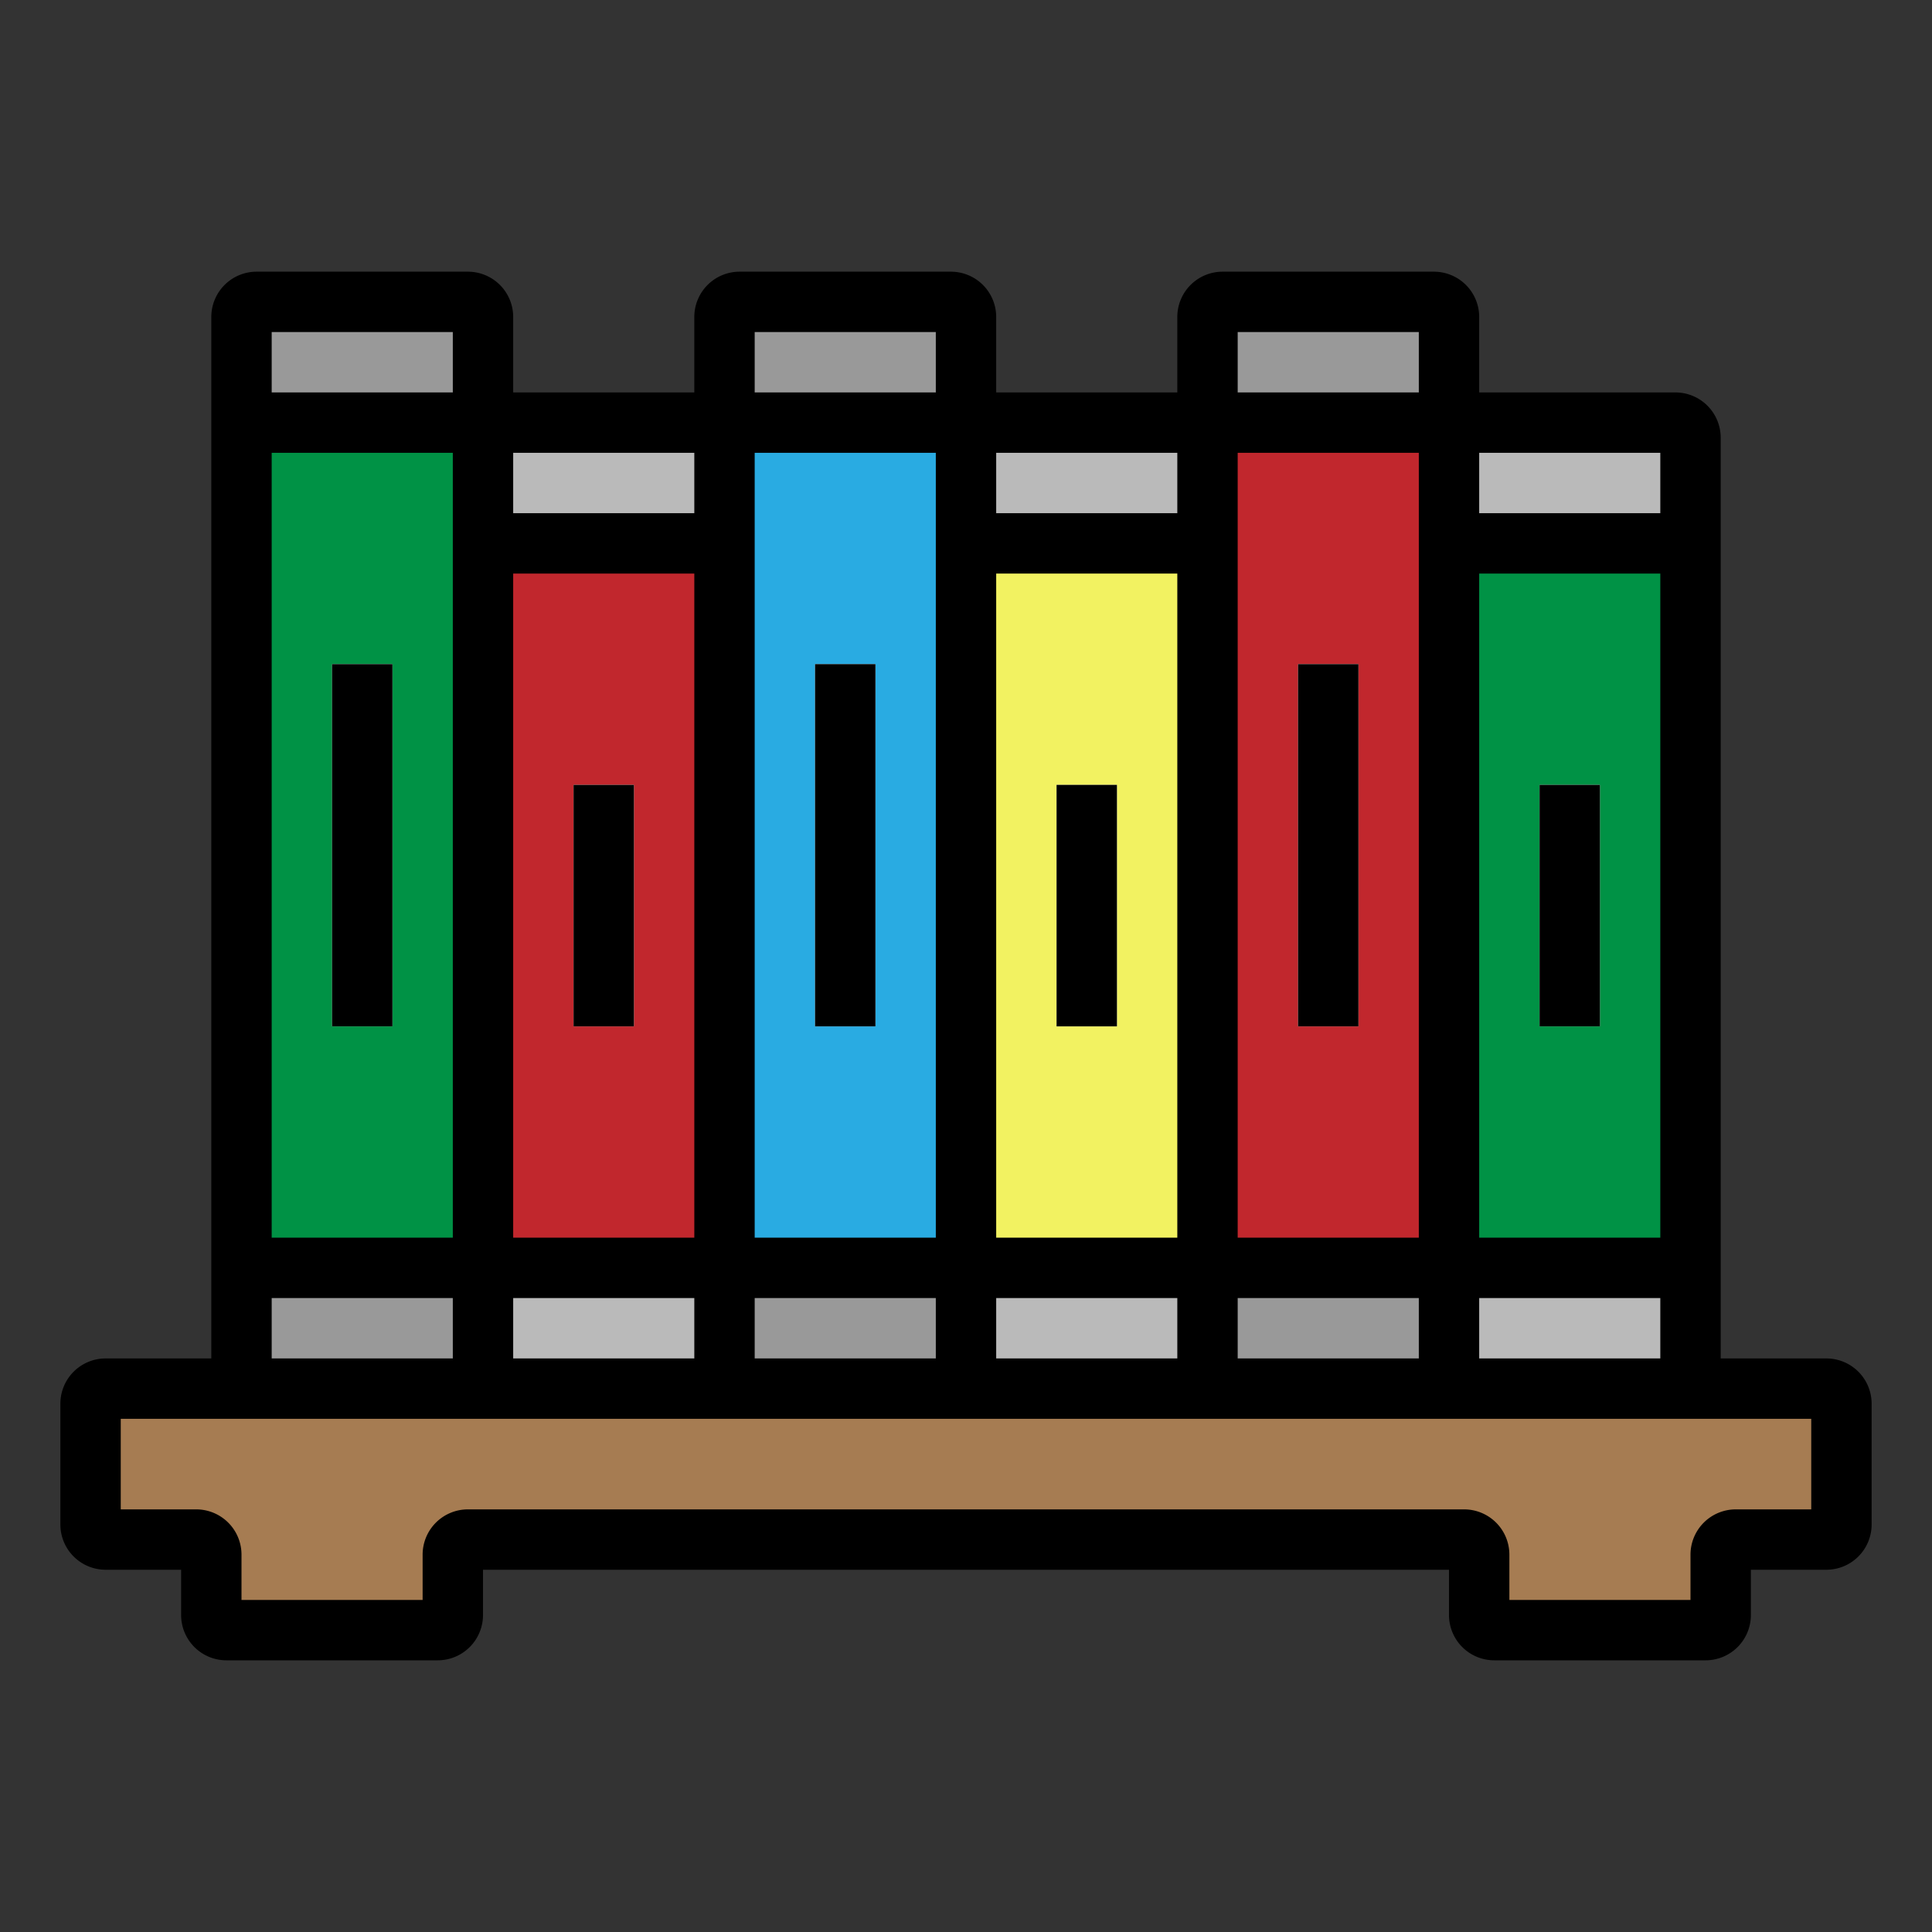<svg xmlns="http://www.w3.org/2000/svg" viewBox="0 0 64 64" id="book-shelf">
  <rect x="0" y="0" width="64" height="64" fill="#333333" stroke="none"/>
  <rect width="8" height="24" x="16" y="18" fill="#c1272d"></rect>
  <rect width="8" height="28" x="8" y="14" fill="#009245"></rect>
  <path fill="#999" d="M8.5,10h7a.5.5,0,0,1,.5.5V14a0,0,0,0,1,0,0H8a0,0,0,0,1,0,0V10.5A.5.5,0,0,1,8.5,10Z"></path>
  <rect width="8" height="4" x="8" y="42" fill="#999"></rect>
  <line x1="12" x2="12" y1="22" y2="34" fill="none" stroke="#f2f2f2" stroke-miterlimit="10" stroke-width="2"></line>
  <rect width="8" height="28" x="24" y="14" fill="#29abe2"></rect>
  <path fill="#999" d="M24.5,10h7a.5.5,0,0,1,.5.5V14a0,0,0,0,1,0,0H24a0,0,0,0,1,0,0V10.5A.5.5,0,0,1,24.5,10Z"></path>
  <rect width="8" height="4" x="24" y="42" fill="#999"></rect>
  <line x1="28" x2="28" y1="22" y2="34" fill="none" stroke="#f2f2f2" stroke-miterlimit="10" stroke-width="2"></line>
  <path fill="#a67c52" d="M3,46.5v4a.5.5,0,0,0,.5.5h3a.5.5,0,0,1,.5.5v2a.5.5,0,0,0,.5.5h7a.5.5,0,0,0,.5-.5v-2a.5.5,0,0,1,.5-.5h33a.5.5,0,0,1,.5.5v2a.5.5,0,0,0,.5.5h7a.5.5,0,0,0,.5-.5v-2a.5.5,0,0,1,.5-.5h3a.5.5,0,0,0,.5-.5v-4a.5.5,0,0,0-.5-.5H3.5A.5.5,0,0,0,3,46.5Z"></path>
  <rect width="8" height="4" x="16" y="14" fill="#bababa"></rect>
  <rect width="8" height="4" x="16" y="42" fill="#bababa"></rect>
  <line x1="20" x2="20" y1="26" y2="34" fill="none" stroke="#f2f2f2" stroke-miterlimit="10" stroke-width="2"></line>
  <rect width="8" height="24" x="32" y="18" fill="#f2f261"></rect>
  <rect width="8" height="4" x="32" y="14" fill="#bababa"></rect>
  <rect width="8" height="4" x="32" y="42" fill="#bababa"></rect>
  <line x1="36" x2="36" y1="26" y2="34" fill="none" stroke="#f2f2f2" stroke-miterlimit="10" stroke-width="2"></line>
  <rect width="8" height="28" x="40" y="14" fill="#c1272d"></rect>
  <path fill="#999" d="M40.5,10h7a.5.5,0,0,1,.5.5V14a0,0,0,0,1,0,0H40a0,0,0,0,1,0,0V10.5A.5.5,0,0,1,40.5,10Z"></path>
  <rect width="8" height="4" x="40" y="42" fill="#999"></rect>
  <line x1="44" x2="44" y1="22" y2="34" fill="none" stroke="#f2f2f2" stroke-miterlimit="10" stroke-width="2"></line>
  <rect width="8" height="24" x="48" y="18" fill="#009245"></rect>
  <path fill="#bababa" d="M48,14h7.5a.5.5,0,0,1,.5.5V18a0,0,0,0,1,0,0H48a0,0,0,0,1,0,0V14A0,0,0,0,1,48,14Z"></path>
  <rect width="8" height="4" x="48" y="42" fill="#bababa"></rect>
  <line x1="52" x2="52" y1="26" y2="34" fill="none" stroke="#f2f2f2" stroke-miterlimit="10" stroke-width="2"></line>
  <g>
    <rect width="2" height="12" x="11" y="22"></rect>
    <rect width="2" height="12" x="27" y="22"></rect>
    <path d="M60.5,45H57V14.5A1.5,1.5,0,0,0,55.5,13H49V10.5A1.5,1.5,0,0,0,47.5,9h-7A1.5,1.5,0,0,0,39,10.5V13H33V10.5A1.5,1.5,0,0,0,31.5,9h-7A1.5,1.5,0,0,0,23,10.5V13H17V10.5A1.5,1.5,0,0,0,15.5,9h-7A1.5,1.5,0,0,0,7,10.5V45H3.5A1.5,1.5,0,0,0,2,46.5v4A1.5,1.5,0,0,0,3.5,52H6v1.5A1.5,1.5,0,0,0,7.5,55h7A1.5,1.5,0,0,0,16,53.5V52H48v1.5A1.5,1.5,0,0,0,49.5,55h7A1.5,1.5,0,0,0,58,53.5V52h2.5A1.5,1.5,0,0,0,62,50.5v-4A1.5,1.5,0,0,0,60.5,45ZM55,45H49V43h6ZM17,43h6v2H17Zm0-24h6V41H17Zm8-2V15h6V41H25V17Zm16,0V15h6V41H41V17ZM39,41H33V19h6ZM25,43h6v2H25Zm8,0h6v2H33Zm8,0h6v2H41Zm14-2H49V19h6Zm0-26v2H49V15ZM41,11h6v2H41Zm-2,4v2H33V15ZM25,11h6v2H25Zm-2,4v2H17V15ZM9,11h6v2H9Zm0,4h6V41H9ZM9,43h6v2H9Zm51,7H57.5A1.5,1.5,0,0,0,56,51.5V53H50V51.5A1.5,1.5,0,0,0,48.5,50h-33A1.5,1.5,0,0,0,14,51.5V53H8V51.5A1.5,1.5,0,0,0,6.5,50H4V47H60Z"></path>
    <rect width="2" height="8" x="19" y="26"></rect>
    <rect width="2" height="8" x="35" y="26"></rect>
    <rect width="2" height="12" x="43" y="22"></rect>
    <rect width="2" height="8" x="51" y="26"></rect>
  </g>
</svg>
